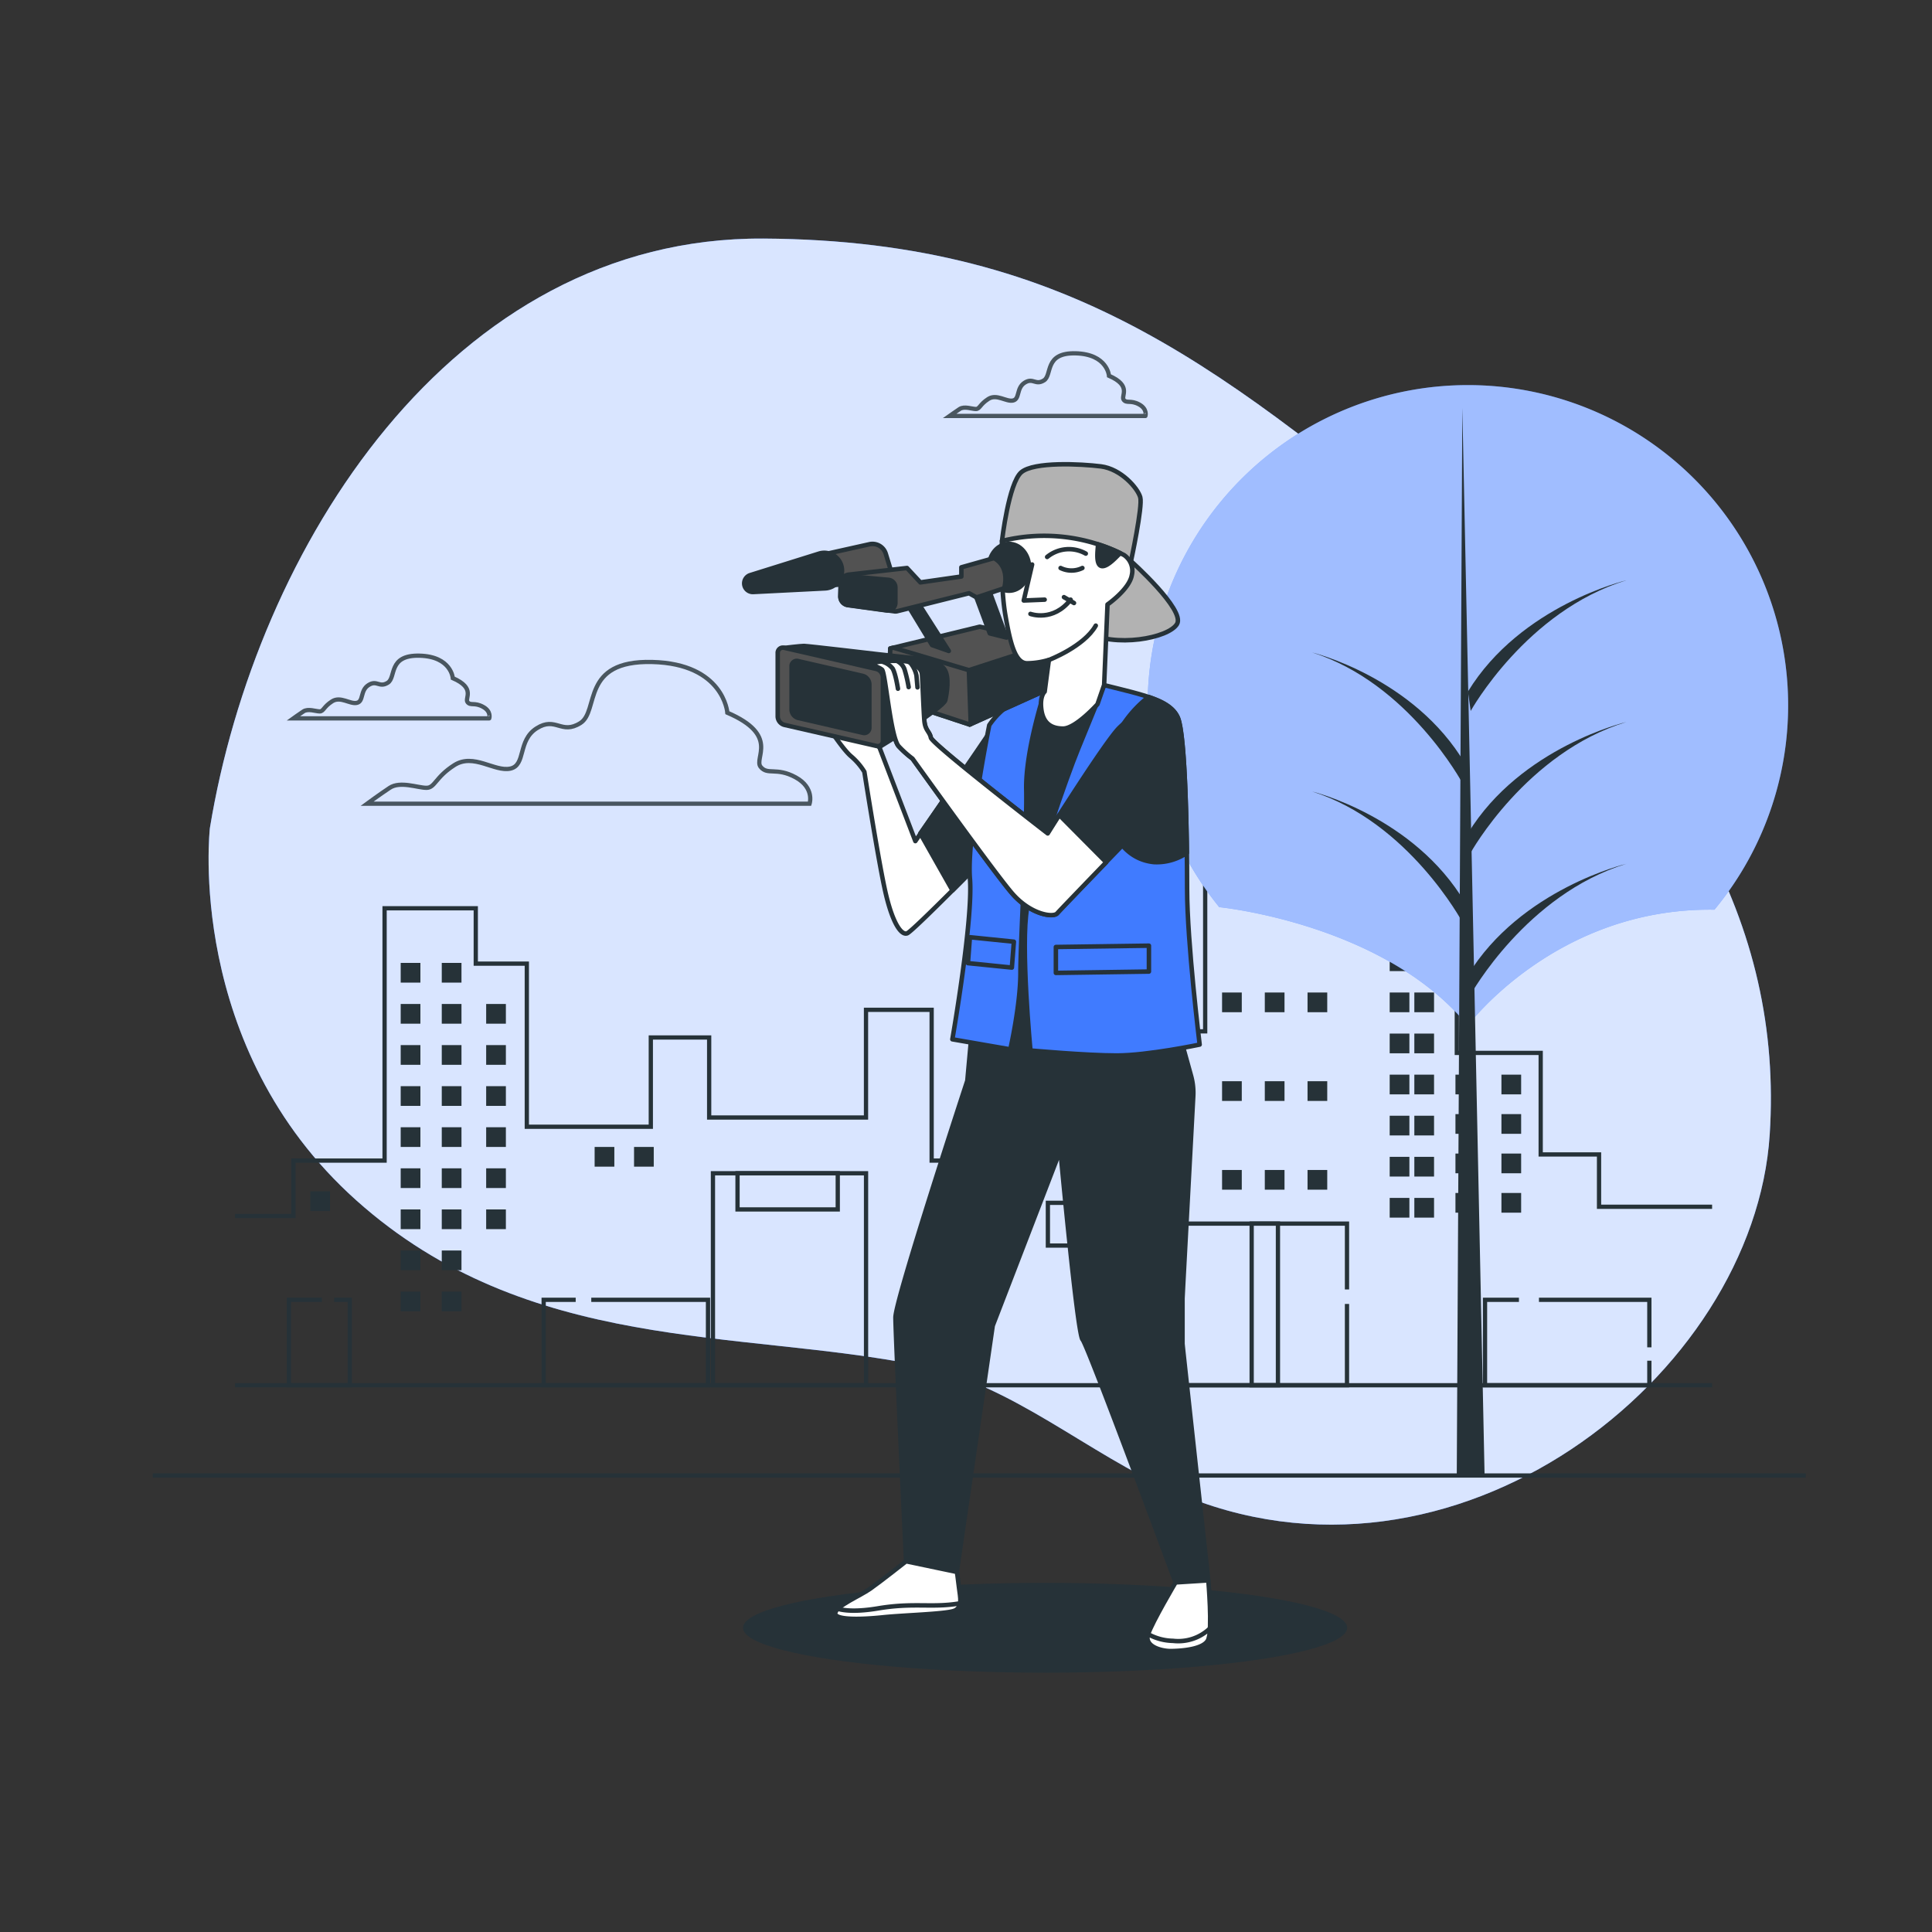 <svg xmlns="http://www.w3.org/2000/svg" viewBox="0 0 500 500"><rect x="0" y="0" width="500" height="500" fill="#333333" stroke="none"/><g id="freepik--background-simple--inject-2"><path d="M54.32,214.29s-6.55,56.64,37.91,96.38S191.32,344,237.74,353.35c24.31,4.91,43.59,22.83,66.19,32.69C376.2,417.56,454,356.21,458,293.6c3.51-54.21-23.15-102.06-81.52-149.14S278.65,62.2,197.58,61.74,66.19,142.07,54.32,214.29Z" style="fill:#407BFF"></path><path d="M54.32,214.29s-6.55,56.64,37.91,96.38S191.32,344,237.74,353.35c24.31,4.91,43.59,22.83,66.19,32.69C376.2,417.56,454,356.21,458,293.6c3.51-54.21-23.15-102.06-81.52-149.14S278.65,62.2,197.58,61.74,66.19,142.07,54.32,214.29Z" style="fill:#fff;opacity:0.8"></path></g><g id="freepik--Clouds--inject-2"><path d="M205.9,201.17c-5-2.72-7.25-.45-9.06-2.72s5-8.15-8.6-14c0,0-.91-12.68-19.47-13.13S155.18,184,150.2,187.13s-6.34-1.81-11.32,1.36-2.71,9.51-6.79,10.42-9.51-4.08-14.49-.91-5,5.89-7.24,5.89-6.79-1.81-9.51,0S95,208,95,208H209.52S210.88,203.89,205.9,201.17Z" style="fill:none;stroke:#263238;stroke-miterlimit:10;stroke-width:1.101px;opacity:0.8"></path><path d="M125,182.92c-2.2-1.21-3.2-.21-4-1.21s2.2-3.6-3.81-6.21c0,0-.4-5.61-8.61-5.81s-6,5.61-8.22,7-2.8-.8-5,.61-1.2,4.2-3,4.6-4.21-1.8-6.41-.4-2.21,2.61-3.21,2.61-3-.8-4.21,0-2.6,1.8-2.6,1.8h50.69S127.22,184.12,125,182.92Z" style="fill:none;stroke:#263238;stroke-miterlimit:10;stroke-width:1.101px;opacity:0.8"></path><path d="M294.81,104.67c-2.2-1.2-3.21-.2-4-1.2s2.21-3.61-3.8-6.22c0,0-.41-5.6-8.62-5.81s-6,5.61-8.21,7-2.81-.8-5,.6-1.21,4.21-3,4.61-4.21-1.81-6.41-.4-2.2,2.6-3.21,2.6-3-.8-4.2,0-2.61,1.8-2.61,1.8h50.69S297,105.87,294.81,104.67Z" style="fill:none;stroke:#263238;stroke-miterlimit:10;stroke-width:1.101px;opacity:0.8"></path></g><g id="freepik--Buildings--inject-2"><line x1="60.83" y1="358.5" x2="443.09" y2="358.5" style="fill:none;stroke:#263238;stroke-miterlimit:10;stroke-width:1.101px"></line><polyline points="443.09 312.31 413.83 312.31 413.83 298.77 398.73 298.77 398.73 272.49 377.02 272.49 377.02 165.76 356.26 165.76 356.26 230.28 337.38 230.28 337.38 207.18 311.9 207.18 311.9 266.91 301.52 266.91 301.52 286.03 276.98 286.03 276.98 278.86 284.53 278.86 284.53 274.88 253.38 274.88 253.38 279.66 257.16 279.66 257.16 300.36 241.11 300.36 241.11 261.34 224.12 261.34 224.12 289.21 183.53 289.21 183.53 268.5 168.43 268.5 168.43 291.6 136.34 291.6 136.34 249.39 123.13 249.39 123.13 235.06 99.53 235.06 99.53 300.36 75.93 300.36 75.93 314.7 60.83 314.7" style="fill:none;stroke:#263238;stroke-miterlimit:10;stroke-width:1.101px"></polyline><rect x="103.7" y="249.2" width="5.1" height="5.1" style="fill:#263238"></rect><rect x="114.33" y="249.2" width="5.1" height="5.1" style="fill:#263238"></rect><rect x="103.7" y="259.83" width="5.1" height="5.1" style="fill:#263238"></rect><rect x="114.33" y="259.83" width="5.1" height="5.1" style="fill:#263238"></rect><rect x="125.82" y="259.83" width="5.1" height="5.1" style="fill:#263238"></rect><rect x="125.82" y="270.47" width="5.1" height="5.1" style="fill:#263238"></rect><rect x="125.82" y="281.1" width="5.1" height="5.1" style="fill:#263238"></rect><rect x="125.82" y="291.73" width="5.1" height="5.1" style="fill:#263238"></rect><rect x="125.82" y="302.36" width="5.1" height="5.1" style="fill:#263238"></rect><rect x="125.82" y="313" width="5.1" height="5.1" style="fill:#263238"></rect><rect x="103.7" y="270.47" width="5.1" height="5.1" style="fill:#263238"></rect><rect x="114.33" y="270.47" width="5.1" height="5.1" style="fill:#263238"></rect><rect x="103.7" y="281.1" width="5.1" height="5.1" style="fill:#263238"></rect><rect x="114.33" y="281.1" width="5.1" height="5.1" style="fill:#263238"></rect><rect x="103.7" y="291.73" width="5.1" height="5.1" style="fill:#263238"></rect><rect x="114.33" y="291.73" width="5.1" height="5.1" style="fill:#263238"></rect><rect x="103.7" y="302.36" width="5.1" height="5.1" style="fill:#263238"></rect><rect x="80.31" y="308.32" width="5.1" height="5.1" style="fill:#263238"></rect><rect x="153.89" y="296.83" width="5.1" height="5.1" style="fill:#263238"></rect><rect x="164.09" y="296.83" width="5.1" height="5.1" style="fill:#263238"></rect><rect x="359.65" y="171.79" width="5.1" height="5.1" style="fill:#263238"></rect><rect x="366.03" y="171.79" width="5.1" height="5.1" style="fill:#263238"></rect><rect x="359.65" y="182.43" width="5.1" height="5.1" style="fill:#263238"></rect><rect x="366.03" y="182.43" width="5.1" height="5.1" style="fill:#263238"></rect><rect x="359.65" y="193.06" width="5.1" height="5.1" style="fill:#263238"></rect><rect x="366.03" y="193.06" width="5.1" height="5.1" style="fill:#263238"></rect><rect x="359.65" y="203.69" width="5.1" height="5.1" style="fill:#263238"></rect><rect x="366.03" y="203.69" width="5.1" height="5.1" style="fill:#263238"></rect><rect x="359.65" y="214.32" width="5.1" height="5.1" style="fill:#263238"></rect><rect x="366.03" y="214.32" width="5.1" height="5.1" style="fill:#263238"></rect><rect x="359.65" y="224.96" width="5.1" height="5.1" style="fill:#263238"></rect><rect x="366.03" y="224.96" width="5.1" height="5.1" style="fill:#263238"></rect><rect x="359.65" y="235.59" width="5.1" height="5.1" style="fill:#263238"></rect><rect x="366.03" y="235.59" width="5.1" height="5.1" style="fill:#263238"></rect><rect x="359.65" y="246.22" width="5.1" height="5.1" style="fill:#263238"></rect><rect x="366.03" y="246.22" width="5.1" height="5.1" style="fill:#263238"></rect><rect x="359.65" y="256.86" width="5.1" height="5.1" style="fill:#263238"></rect><rect x="366.03" y="256.86" width="5.1" height="5.1" style="fill:#263238"></rect><rect x="316.27" y="256.86" width="5.1" height="5.1" style="fill:#263238"></rect><rect x="327.33" y="256.86" width="5.1" height="5.1" style="fill:#263238"></rect><rect x="338.39" y="256.86" width="5.1" height="5.1" style="fill:#263238"></rect><rect x="316.27" y="279.82" width="5.1" height="5.1" style="fill:#263238"></rect><rect x="327.33" y="279.82" width="5.1" height="5.1" style="fill:#263238"></rect><rect x="338.39" y="279.82" width="5.1" height="5.1" style="fill:#263238"></rect><rect x="316.27" y="302.79" width="5.1" height="5.1" style="fill:#263238"></rect><rect x="327.33" y="302.79" width="5.1" height="5.1" style="fill:#263238"></rect><rect x="338.39" y="302.79" width="5.1" height="5.1" style="fill:#263238"></rect><rect x="359.65" y="267.49" width="5.1" height="5.1" style="fill:#263238"></rect><rect x="366.03" y="267.49" width="5.1" height="5.1" style="fill:#263238"></rect><rect x="359.65" y="278.12" width="5.1" height="5.1" style="fill:#263238"></rect><rect x="366.03" y="278.12" width="5.1" height="5.1" style="fill:#263238"></rect><rect x="359.65" y="288.75" width="5.1" height="5.1" style="fill:#263238"></rect><rect x="366.03" y="288.75" width="5.1" height="5.1" style="fill:#263238"></rect><rect x="376.67" y="278.12" width="5.1" height="5.1" style="fill:#263238"></rect><rect x="388.57" y="278.12" width="5.1" height="5.1" style="fill:#263238"></rect><rect x="376.67" y="288.33" width="5.1" height="5.1" style="fill:#263238"></rect><rect x="388.57" y="288.33" width="5.1" height="5.1" style="fill:#263238"></rect><rect x="376.67" y="298.54" width="5.1" height="5.1" style="fill:#263238"></rect><rect x="388.57" y="298.54" width="5.1" height="5.1" style="fill:#263238"></rect><rect x="376.67" y="308.74" width="5.1" height="5.1" style="fill:#263238"></rect><rect x="388.57" y="308.74" width="5.1" height="5.1" style="fill:#263238"></rect><rect x="359.65" y="299.39" width="5.1" height="5.1" style="fill:#263238"></rect><rect x="366.03" y="299.39" width="5.1" height="5.1" style="fill:#263238"></rect><rect x="359.65" y="310.02" width="5.1" height="5.1" style="fill:#263238"></rect><rect x="366.03" y="310.02" width="5.1" height="5.1" style="fill:#263238"></rect><rect x="114.33" y="302.36" width="5.1" height="5.1" style="fill:#263238"></rect><rect x="103.7" y="313" width="5.1" height="5.1" style="fill:#263238"></rect><rect x="114.33" y="313" width="5.1" height="5.1" style="fill:#263238"></rect><rect x="103.7" y="323.63" width="5.1" height="5.1" style="fill:#263238"></rect><rect x="114.33" y="323.63" width="5.1" height="5.1" style="fill:#263238"></rect><rect x="103.7" y="334.26" width="5.1" height="5.1" style="fill:#263238"></rect><rect x="114.33" y="334.26" width="5.1" height="5.1" style="fill:#263238"></rect><polyline points="348.6 337.46 348.6 358.5 306.06 358.5 306.06 316.67 348.6 316.67 348.6 333.71" style="fill:none;stroke:#263238;stroke-miterlimit:10;stroke-width:1.101px"></polyline><polyline points="426.85 352.15 426.85 358.5 384.32 358.5 384.32 336.39 393.1 336.39" style="fill:none;stroke:#263238;stroke-miterlimit:10;stroke-width:1.101px"></polyline><polyline points="398.28 336.39 426.85 336.39 426.85 348.69" style="fill:none;stroke:#263238;stroke-miterlimit:10;stroke-width:1.101px"></polyline><polyline points="153.02 336.39 183.23 336.39 183.23 358.5 140.7 358.5 140.7 336.39 148.99 336.39" style="fill:none;stroke:#263238;stroke-miterlimit:10;stroke-width:1.101px"></polyline><polyline points="86.48 336.39 90.52 336.39 90.52 358.5 74.78 358.5 74.78 336.39 83.31 336.39" style="fill:none;stroke:#263238;stroke-miterlimit:10;stroke-width:1.101px"></polyline><rect x="323.93" y="316.66" width="6.8" height="41.84" style="fill:none;stroke:#263238;stroke-miterlimit:10;stroke-width:1.101px"></rect><polyline points="277.87 322.35 271.19 322.35 271.19 311.29 293.73 311.29 293.73 322.35 283.92 322.35" style="fill:none;stroke:#263238;stroke-miterlimit:10;stroke-width:1.101px"></polyline><rect x="190.87" y="303.64" width="25.94" height="9.36" style="fill:none;stroke:#263238;stroke-miterlimit:10;stroke-width:1.101px"></rect><rect x="184.51" y="303.64" width="39.62" height="54.86" style="fill:none;stroke:#263238;stroke-miterlimit:10;stroke-width:1.101px"></rect></g><g id="freepik--Tree--inject-2"><path d="M315.61,234.78s42.64,4.22,64.25,30.65c0,0,22.83-30.62,63.84-30a82.88,82.88,0,1,0-128.1-.58Z" style="fill:#407BFF"></path><path d="M315.61,234.78s42.64,4.22,64.25,30.65c0,0,22.83-30.62,63.84-30a82.88,82.88,0,1,0-128.1-.58Z" style="fill:#fff;opacity:0.5"></path><polygon points="378.45 105.53 377.01 381.86 384.21 381.86 378.45 105.53" style="fill:#263238"></polygon><path d="M380.61,257.38s14.39-25.91,40.3-33.83c0,0-27.35,6.48-41,28.79Z" style="fill:#263238"></path><path d="M380.61,184s14.39-25.91,40.3-33.82c0,0-27.35,6.47-41,28.78Z" style="fill:#263238"></path><path d="M380.61,220.67s14.39-25.9,40.3-33.82c0,0-27.35,6.48-41,28.79Z" style="fill:#263238"></path><path d="M378.48,202.68s-13.89-25.91-38.89-33.82c0,0,26.39,6.47,39.58,28.78Z" style="fill:#263238"></path><path d="M378.48,238.67s-13.89-25.91-38.89-33.83c0,0,26.39,6.48,39.58,28.79Z" style="fill:#263238"></path></g><g id="freepik--Floor--inject-2"><line x1="39.53" y1="381.86" x2="467.34" y2="381.86" style="fill:none;stroke:#263238;stroke-miterlimit:10;stroke-width:1.101px"></line></g><g id="freepik--Character--inject-2"><ellipse cx="270.47" cy="421.27" rx="78.18" ry="11.62" style="fill:#263238"></ellipse><path d="M252.69,194.6l-15.8,23.08-9.48-24.76s-.25-2.59-.41-4.31-12.66-.56-12.66-.56,3.82,5.95,5.94,7.7a16.73,16.73,0,0,1,3.42,4s3.76,24,5.57,31.65,4,10.71,5.51,10.14,21.91-21.4,21.91-21.4L260,183.81Z" style="fill:#fff;stroke:#263238;stroke-linecap:round;stroke-linejoin:round;stroke-width:1.161px"></path><path d="M246.5,230.44c5.22-5.2,10.19-10.27,10.19-10.27L260,183.81l-1.3,2.39-20.54,29.5Z" style="fill:#263238;stroke:#263238;stroke-linecap:round;stroke-linejoin:round;stroke-width:1.161px"></path><path d="M251.44,267.57l-1.1,12.13s-18.6,56.62-18.6,61.27,2.75,63.09,2.75,63.09l13.13,2.74,9.3-63.73,17.5-45.41s4.38,47.59,5.74,49,24.08,62.91,24.08,62.91l8.47-.54-7.11-65.1,3.22-60.27a16.49,16.49,0,0,0-.57-5.23l-3.37-12.15-.64-7.69-52-2.19Z" style="fill:#263238;stroke:#263238;stroke-linecap:round;stroke-linejoin:round;stroke-width:1.161px"></path><path d="M273.61,176.87s-13.22,6.51-14.95,9.33-5,74.35-5,74.35.65,2.61,18.64,2.61h32.52s.65-64.17-.43-70.24-4.12-8.89-8-10.84S278.82,176,273.61,176.87Z" style="fill:#263238;stroke:#263238;stroke-linecap:round;stroke-linejoin:round;stroke-width:1.161px"></path><path d="M292.69,145.22s14.09,12.58,11.93,16.26-16.05,6.29-23.85,2-13-22.11-13-22.11S286,142,292.69,145.22Z" style="fill:#b2b2b2;stroke:#263238;stroke-linecap:round;stroke-linejoin:round;stroke-width:1.161px"></path><path d="M259.31,140s1.73-15,5-17.78,15.39-2.17,20.6-1.52,9.54,5.64,10.19,8-2.39,16.47-2.39,16.47-11.27-3.47-20.59-4.33-12.14,1.3-12.14,1.3l.21-1.3Z" style="fill:#b2b2b2;stroke:#263238;stroke-linecap:round;stroke-linejoin:round;stroke-width:1.161px"></path><path d="M270.36,179s-5,15.18-4.77,25.37-1.51,39.23-1.51,47.47-2.61,19.73-2.61,19.73l-15-2.6s5.42-31,4.55-41.62,5-39.68,5-39.68A20.06,20.06,0,0,1,270.36,179Z" style="fill:#407BFF;stroke:#263238;stroke-linecap:round;stroke-linejoin:round;stroke-width:1.161px"></path><polygon points="261.87 250.41 250.5 249.26 251.01 242.55 262.39 243.71 261.87 250.41" style="fill:#407BFF;stroke:#263238;stroke-linecap:round;stroke-linejoin:round;stroke-width:1.161px"></polygon><path d="M285.75,177.31s-3.68,9.1-6.72,16.47S267.54,225.43,265.81,235s.87,36.86.87,36.86,14.31,1.3,22.33,1.3,21.46-2.82,21.46-2.82-3.25-26.45-3.25-40.32-.44-39.68-2.39-44.23S296.16,179.91,285.75,177.31Z" style="fill:#407BFF;stroke:#263238;stroke-linecap:round;stroke-linejoin:round;stroke-width:1.161px"></path><path d="M297.25,180.37a30.1,30.1,0,0,0-10.12,14.42c-3.47,10.41-.58,27.18,11.56,28.33a13.8,13.8,0,0,0,8.47-2.4c-.17-13.89-.76-31.3-2.33-35C303.74,183.21,301.15,181.68,297.25,180.37Z" style="fill:#263238;stroke:#263238;stroke-linecap:round;stroke-linejoin:round;stroke-width:1.161px"></path><polygon points="297.34 251.44 273.26 251.79 273.26 245.08 297.34 244.74 297.34 251.44" style="fill:#407BFF;stroke:#263238;stroke-linecap:round;stroke-linejoin:round;stroke-width:1.161px"></polygon><polygon points="250.96 187.51 273.04 177.56 272.6 166.52 253.56 162.19 230.4 167.82 229.97 180.59 250.96 187.51" style="fill:#525252;stroke:#263238;stroke-linecap:round;stroke-linejoin:round;stroke-width:1.161px"></polygon><polygon points="273.04 177.56 272.6 166.52 272.29 166.45 250.75 173.44 250.95 187.5 250.96 187.51 273.04 177.56" style="fill:#263238;stroke:#263238;stroke-linecap:round;stroke-linejoin:round;stroke-width:1.161px"></polygon><polygon points="251.23 187.39 250.75 173.44 231.2 167.62 230.4 167.82 229.97 180.59 250.96 187.51 251.23 187.39" style="fill:#525252;stroke:#263238;stroke-linecap:round;stroke-linejoin:round;stroke-width:1.161px"></polygon><path d="M203,167.68s4.2-.51,5.07-.51,19.26,2.16,19.26,2.16l11.9,1.3s3.9.65,5.2,2.6.65,6.06.21,8-17.09,12.12-17.09,12.12Z" style="fill:#263238;stroke:#263238;stroke-linecap:round;stroke-linejoin:round;stroke-width:1.161px"></path><path d="M226.81,193.05,203,187.6a2.32,2.32,0,0,1-1.73-2.13V169a1.34,1.34,0,0,1,1.73-1.34l23.77,5.46a2.3,2.3,0,0,1,1.73,2.13v16.45A1.33,1.33,0,0,1,226.81,193.05Z" style="fill:#525252;stroke:#263238;stroke-linecap:round;stroke-linejoin:round;stroke-width:1.161px"></path><path d="M223.26,189.64l-16.66-3.83a2.31,2.31,0,0,1-1.74-2.13V172.43a1.34,1.34,0,0,1,1.74-1.33l16.66,3.82a2.31,2.31,0,0,1,1.73,2.13v11.26A1.33,1.33,0,0,1,223.26,189.64Z" style="fill:#263238;stroke:#263238;stroke-linecap:round;stroke-linejoin:round;stroke-width:1.161px"></path><path d="M259.31,140s-.44,11.49.86,19.08,2.6,12.57,5.64,12.57a19.89,19.89,0,0,0,5.64-.87L270.36,179s-1.3,1.08-.86,4.55,2.38,5,5.63,5,8.89-6.29,8.89-6.29l1.73-5,.87-20.82s5.64-3.9,6.29-7.58a4.9,4.9,0,0,0-2-5.21A45.4,45.4,0,0,0,259.31,140Z" style="fill:#fff;stroke:#263238;stroke-linecap:round;stroke-linejoin:round;stroke-width:1.161px"></path><path d="M289.91,143.15a38.91,38.91,0,0,0-5.74-2.28c-.05,1.42-.77,5.65,1.15,5.65C286.82,146.52,289,144,289.91,143.15Z" style="fill:#263238;stroke:#263238;stroke-linecap:round;stroke-linejoin:round;stroke-width:1.161px"></path><path d="M271,144.14a8.89,8.89,0,0,1,10-.87" style="fill:none;stroke:#263238;stroke-linecap:round;stroke-linejoin:round;stroke-width:1.161px"></path><path d="M274.48,147a6.41,6.41,0,0,0,5.64,0" style="fill:none;stroke:#263238;stroke-linecap:round;stroke-linejoin:round;stroke-width:1.161px"></path><polyline points="267.11 146.09 264.94 155.41 270.36 155.19" style="fill:none;stroke:#263238;stroke-linecap:round;stroke-linejoin:round;stroke-width:1.161px"></polyline><path d="M266.68,158.88s5.85,2.17,10.4-3.69" style="fill:none;stroke:#263238;stroke-linecap:round;stroke-linejoin:round;stroke-width:1.161px"></path><line x1="275.35" y1="154.54" x2="277.95" y2="156.06" style="fill:none;stroke:#263238;stroke-linecap:round;stroke-linejoin:round;stroke-width:1.161px"></line><path d="M271.45,170.8s9.1-3.47,12.14-8.89" style="fill:none;stroke:#263238;stroke-linecap:round;stroke-linejoin:round;stroke-width:1.161px"></path><path d="M297.24,183.38a23.3,23.3,0,0,0-7.61,5c-3.6,3.58-18.5,27.29-18.5,27.29s-29.87-23.06-30.24-24.77-1.47-1.83-1.69-4.42-.5-10.62-.63-12.13-2.43-2.84-3.76-3.15-7-.26-8.46.3,1,1,1.9,1.79,2.2,17.66,4.35,19.86a27.19,27.19,0,0,0,3.54,3.17s20.83,29.08,25.68,34.75,10.79,6.45,11.77,5.28,29.53-30.66,29.53-30.66" style="fill:#263238;stroke:#263238;stroke-linecap:round;stroke-linejoin:round;stroke-width:1.161px"></path><path d="M274.15,210.94c-1.81,2.83-3,4.75-3,4.75s-29.87-23.06-30.24-24.77-1.47-1.83-1.69-4.42-.5-10.62-.63-12.13-2.43-2.84-3.76-3.15-7-.26-8.46.3,1,1,1.9,1.79,2.2,17.66,4.35,19.86a27.19,27.19,0,0,0,3.54,3.17s20.83,29.08,25.68,34.75,10.79,6.45,11.77,5.28c.44-.52,6.29-6.6,12.67-13.21Z" style="fill:#fff;stroke:#263238;stroke-linecap:round;stroke-linejoin:round;stroke-width:1.161px"></path><path d="M228.16,171.2A5.2,5.2,0,0,1,231,173c.78,1.28,1.39,5.24,1.39,5.24" style="fill:#fff;stroke:#263238;stroke-linecap:round;stroke-linejoin:round;stroke-width:1.161px"></path><path d="M232.44,171.23a3.78,3.78,0,0,1,1.65,2,36.46,36.46,0,0,1,1.07,4.59" style="fill:#fff;stroke:#263238;stroke-linecap:round;stroke-linejoin:round;stroke-width:1.161px"></path><path d="M235.55,171.49a7.46,7.46,0,0,1,1.63,3.34c.14,1.6.27,3.06.27,3.06" style="fill:#fff;stroke:#263238;stroke-linecap:round;stroke-linejoin:round;stroke-width:1.161px"></path><path d="M266.33,146.82c0,3.35-2.33,6.06-5.2,6.06s-5.19-2.71-5.19-6.06,2.32-6.06,5.19-6.06S266.33,143.48,266.33,146.82Z" style="fill:#263238;stroke:#263238;stroke-linecap:round;stroke-linejoin:round;stroke-width:1.161px"></path><polygon points="252.69 154.62 256.15 163.92 260.48 165 255.94 152.67 250.96 152.02 252.69 154.62" style="fill:#263238;stroke:#263238;stroke-linecap:round;stroke-linejoin:round;stroke-width:1.161px"></polygon><path d="M213.74,143.36,225,140.85a3.6,3.6,0,0,1,4.24,2.47l2.06,6.75-17.53,1.52Z" style="fill:#525252;stroke:#263238;stroke-linecap:round;stroke-linejoin:round;stroke-width:1.161px"></path><path d="M211.94,143.28l-17.77,5.56a2.25,2.25,0,0,0-1.54,2.51h0a2.24,2.24,0,0,0,2.33,1.86l18.59-.94a4.6,4.6,0,0,0,4.33-5.17h0A4.59,4.59,0,0,0,211.94,143.28Z" style="fill:#263238;stroke:#263238;stroke-linecap:round;stroke-linejoin:round;stroke-width:1.161px"></path><polygon points="234.51 155.91 241.22 166.95 245.55 168.47 237.54 155.91 234.51 155.91" style="fill:#263238;stroke:#263238;stroke-linecap:round;stroke-linejoin:round;stroke-width:1.161px"></polygon><path d="M257.24,144.44l-8.44,2.38v2.38l-10.61,1.52L234.73,147l-15.14,1.72a2.3,2.3,0,0,0-2,2.2l-.09,3.34a2.26,2.26,0,0,0,2,2.32l11.87,1.62a1.89,1.89,0,0,0,.75,0l18.67-4.67,1.95,1.08,7.14-2.38S261.57,146.82,257.24,144.44Z" style="fill:#525252;stroke:#263238;stroke-linecap:round;stroke-linejoin:round;stroke-width:1.161px"></path><path d="M217.56,151.41l-.08,2.89a2.26,2.26,0,0,0,2,2.32l10,1.37a2,2,0,0,0,2.25-2v-3.93a2,2,0,0,0-1.8-2l-9.85-.91A2.28,2.28,0,0,0,217.56,151.41Z" style="fill:#263238;stroke:#263238;stroke-linecap:round;stroke-linejoin:round;stroke-width:1.161px"></path><path d="M304.24,409.53s-6,10.12-7.12,13.41,3.56,4.37,5.75,4.37,8.75-.27,9.84-3,0-15.31,0-15.31Z" style="fill:#fff;stroke:#263238;stroke-linecap:round;stroke-linejoin:round;stroke-width:1.161px"></path><path d="M312.71,424.3a10.21,10.21,0,0,0,.44-2.88,11.85,11.85,0,0,1-9.58,3.23,13.74,13.74,0,0,1-6.44-1.73v0c-1.09,3.28,3.56,4.37,5.75,4.37S311.62,427,312.71,424.3Z" style="fill:#fff;stroke:#263238;stroke-linecap:round;stroke-linejoin:round;stroke-width:1.161px"></path><path d="M234.49,404.06s-6.57,5.2-9.3,7.11-8.76,4.38-9,6.29,7.11,1.65,12.31,1.1,15.86-.82,18.32-1.64,1.65-3.56,1.37-6-.54-4.1-.54-4.1Z" style="fill:#fff;stroke:#263238;stroke-linecap:round;stroke-linejoin:round;stroke-width:1.161px"></path><path d="M248.46,414.94c-7.22,1.24-11.84-.25-21.12,1.29-5.64.95-8.81.61-10.5.13a2.13,2.13,0,0,0-.68,1.1c-.27,1.92,7.11,1.65,12.31,1.1s15.86-.82,18.32-1.64A2.31,2.31,0,0,0,248.46,414.94Z" style="fill:#fff;stroke:#263238;stroke-linecap:round;stroke-linejoin:round;stroke-width:1.161px"></path></g></svg>